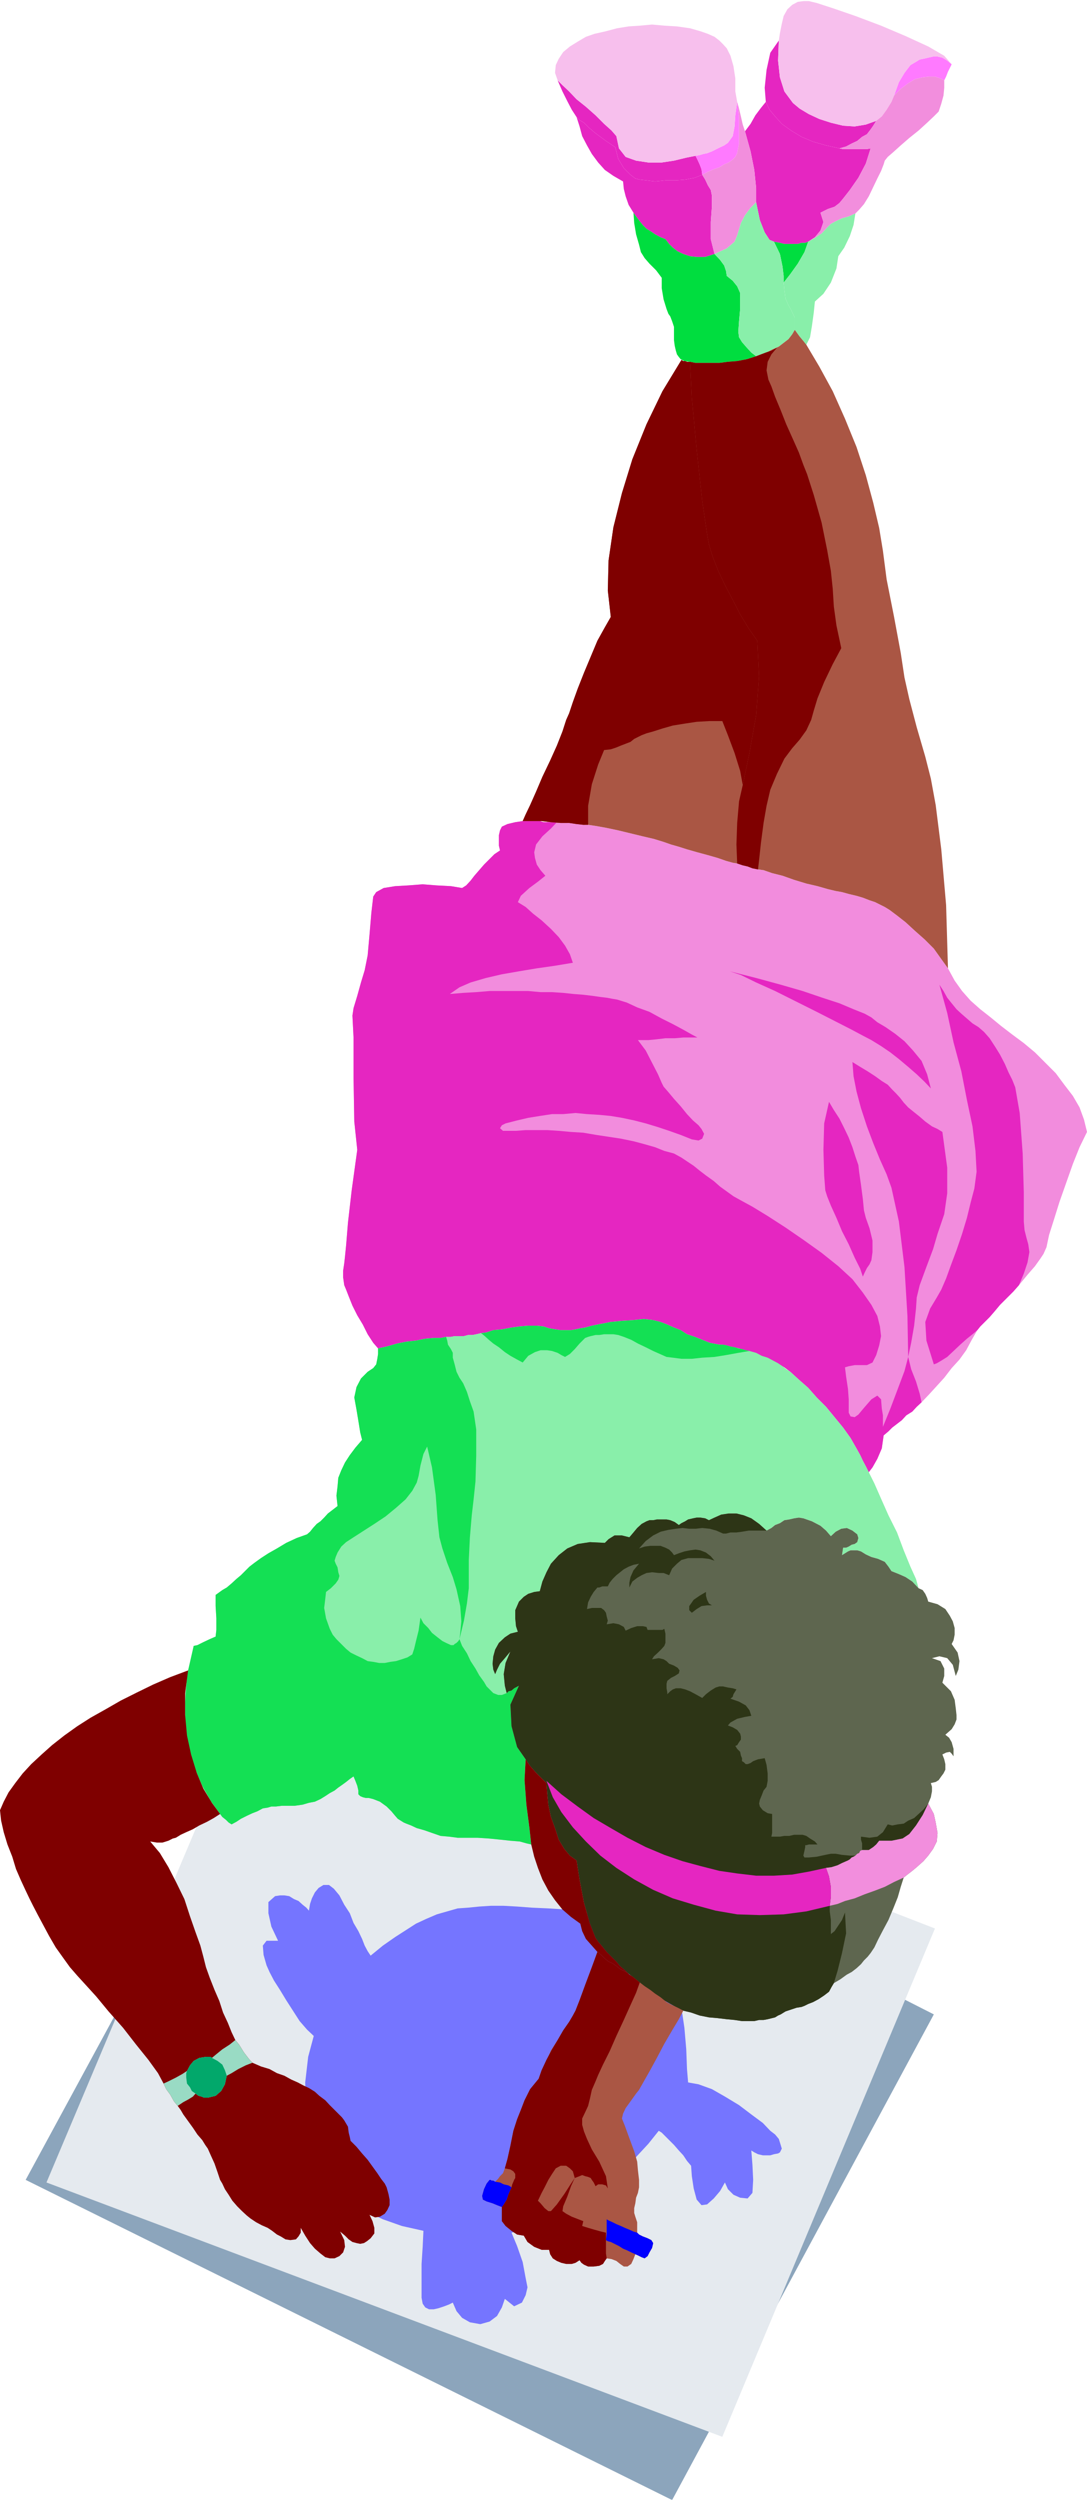 <?xml version="1.0" encoding="UTF-8" standalone="no"?>
<svg
   xmlns:ooo="http://xml.openoffice.org/svg/export"
   xmlns:dc="http://purl.org/dc/elements/1.1/"
   xmlns:cc="http://creativecommons.org/ns#"
   xmlns:rdf="http://www.w3.org/1999/02/22-rdf-syntax-ns#"
   xmlns:svg="http://www.w3.org/2000/svg"
   xmlns="http://www.w3.org/2000/svg"
   xmlns:sodipodi="http://sodipodi.sourceforge.net/DTD/sodipodi-0.dtd"
   xmlns:inkscape="http://www.inkscape.org/namespaces/inkscape"
   version="1.2"
   width="29.24mm"
   height="67.23mm"
   viewBox="0 0 2924 6723"
   preserveAspectRatio="xMidYMid"
   xml:space="preserve"
   id="svg157"
   sodipodi:docname="child8.svg"
   style="fill-rule:evenodd;stroke-width:28.222;stroke-linejoin:round"
   inkscape:version="0.92.5 (2060ec1f9f, 2020-04-08)"><sodipodi:namedview
   pagecolor="#ffffff"
   bordercolor="#666666"
   borderopacity="1"
   objecttolerance="10"
   gridtolerance="10"
   guidetolerance="10"
   inkscape:pageopacity="0"
   inkscape:pageshadow="2"
   inkscape:window-width="664"
   inkscape:window-height="487"
   id="namedview159"
   showgrid="false"
   inkscape:zoom="0.2102413"
   inkscape:cx="55.256694"
   inkscape:cy="127.02992"
   inkscape:window-x="0"
   inkscape:window-y="0"
   inkscape:window-maximized="0"
   inkscape:current-layer="svg157" />
 <defs
   class="ClipPathGroup"
   id="defs8">
  <clipPath
   id="presentation_clip_path"
   clipPathUnits="userSpaceOnUse">
   <rect
   x="0"
   y="0"
   width="21000"
   height="29700"
   id="rect2" />
  </clipPath>
  <clipPath
   id="presentation_clip_path_shrink"
   clipPathUnits="userSpaceOnUse">
   <rect
   x="21"
   y="29"
   width="20958"
   height="29641"
   id="rect5" />
  </clipPath>
 </defs>
 <defs
   class="TextShapeIndex"
   id="defs12">
  <g
   ooo:slide="id1"
   ooo:id-list="id3"
   id="g10" />
 </defs>
 <defs
   class="EmbeddedBulletChars"
   id="defs44">
  <g
   id="bullet-char-template-57356"
   transform="matrix(4.8828125e-4,0,0,-4.8828125e-4,0,0)">
   <path
   d="M 580,1141 1163,571 580,0 -4,571 Z"
   id="path14"
   inkscape:connector-curvature="0" />
  </g>
  <g
   id="bullet-char-template-57354"
   transform="matrix(4.8828125e-4,0,0,-4.8828125e-4,0,0)">
   <path
   d="M 8,1128 H 1137 V 0 H 8 Z"
   id="path17"
   inkscape:connector-curvature="0" />
  </g>
  <g
   id="bullet-char-template-10146"
   transform="matrix(4.8828125e-4,0,0,-4.8828125e-4,0,0)">
   <path
   d="M 174,0 602,739 174,1481 1456,739 Z M 1358,739 309,1346 659,739 Z"
   id="path20"
   inkscape:connector-curvature="0" />
  </g>
  <g
   id="bullet-char-template-10132"
   transform="matrix(4.8828125e-4,0,0,-4.8828125e-4,0,0)">
   <path
   d="M 2015,739 1276,0 H 717 l 543,543 H 174 v 393 h 1086 l -543,545 h 557 z"
   id="path23"
   inkscape:connector-curvature="0" />
  </g>
  <g
   id="bullet-char-template-10007"
   transform="matrix(4.8828125e-4,0,0,-4.8828125e-4,0,0)">
   <path
   d="m 0,-2 c -7,16 -16,29 -25,39 l 381,530 c -94,256 -141,385 -141,387 0,25 13,38 40,38 9,0 21,-2 34,-5 21,4 42,12 65,25 l 27,-13 111,-251 280,301 64,-25 24,25 c 21,-10 41,-24 62,-43 C 886,937 835,863 770,784 769,783 710,716 594,584 L 774,223 c 0,-27 -21,-55 -63,-84 l 16,-20 C 717,90 699,76 672,76 641,76 570,178 457,381 L 164,-76 c -22,-34 -53,-51 -92,-51 -42,0 -63,17 -64,51 -7,9 -10,24 -10,44 0,9 1,19 2,30 z"
   id="path26"
   inkscape:connector-curvature="0" />
  </g>
  <g
   id="bullet-char-template-10004"
   transform="matrix(4.8828125e-4,0,0,-4.8828125e-4,0,0)">
   <path
   d="M 285,-33 C 182,-33 111,30 74,156 52,228 41,333 41,471 c 0,78 14,145 41,201 34,71 87,106 158,106 53,0 88,-31 106,-94 l 23,-176 c 8,-64 28,-97 59,-98 l 735,706 c 11,11 33,17 66,17 42,0 63,-15 63,-46 V 965 c 0,-36 -10,-64 -30,-84 L 442,47 C 390,-6 338,-33 285,-33 Z"
   id="path29"
   inkscape:connector-curvature="0" />
  </g>
  <g
   id="bullet-char-template-9679"
   transform="matrix(4.8828125e-4,0,0,-4.8828125e-4,0,0)">
   <path
   d="M 813,0 C 632,0 489,54 383,161 276,268 223,411 223,592 c 0,181 53,324 160,431 106,107 249,161 430,161 179,0 323,-54 432,-161 108,-107 162,-251 162,-431 0,-180 -54,-324 -162,-431 C 1136,54 992,0 813,0 Z"
   id="path32"
   inkscape:connector-curvature="0" />
  </g>
  <g
   id="bullet-char-template-8226"
   transform="matrix(4.8828125e-4,0,0,-4.8828125e-4,0,0)">
   <path
   d="m 346,457 c -73,0 -137,26 -191,78 -54,51 -81,114 -81,188 0,73 27,136 81,188 54,52 118,78 191,78 73,0 134,-26 185,-79 51,-51 77,-114 77,-187 0,-75 -25,-137 -76,-188 -50,-52 -112,-78 -186,-78 z"
   id="path35"
   inkscape:connector-curvature="0" />
  </g>
  <g
   id="bullet-char-template-8211"
   transform="matrix(4.8828125e-4,0,0,-4.8828125e-4,0,0)">
   <path
   d="M -4,459 H 1135 V 606 H -4 Z"
   id="path38"
   inkscape:connector-curvature="0" />
  </g>
  <g
   id="bullet-char-template-61548"
   transform="matrix(4.8828125e-4,0,0,-4.8828125e-4,0,0)">
   <path
   d="m 173,740 c 0,163 58,303 173,419 116,115 255,173 419,173 163,0 302,-58 418,-173 116,-116 174,-256 174,-419 0,-163 -58,-303 -174,-418 C 1067,206 928,148 765,148 601,148 462,206 346,322 231,437 173,577 173,740 Z"
   id="path41"
   inkscape:connector-curvature="0" />
  </g>
 </defs>
 <g
   id="g49"
   transform="translate(-9038,-11488)">
  <g
   id="id2"
   class="Master_Slide">
   <g
   id="bg-id2"
   class="Background" />
   <g
   id="bo-id2"
   class="BackgroundObjects" />
  </g>
 </g>
 <g
   class="SlideGroup"
   id="g155"
   transform="translate(-9038,-11488)">
  <g
   id="g153">
   <g
   id="container-id1">
    <g
   id="id1"
   class="Slide"
   clip-path="url(#presentation_clip_path)">
     <g
   class="Page"
   id="g149">
      <g
   class="Graphic"
   id="g147">
       <g
   id="id3">
        <rect
   class="BoundingBox"
   x="9038"
   y="11488"
   width="2924"
   height="6723"
   id="rect51"
   style="fill:none;stroke:none" />
        <defs
   id="defs56">
         <clipPath
   id="clip_path_1"
   clipPathUnits="userSpaceOnUse">
          <path
   d="m 9038,11488 h 2923 v 6722 H 9038 Z"
   id="path53"
   inkscape:connector-curvature="0" />
         </clipPath>
        </defs>
        <g
   clip-path="url(#clip_path_1)"
   id="g144">
         <path
   d="m 10846,18211 -1739,-861 717,-1322 1726,877 z"
   id="path58"
   inkscape:connector-curvature="0"
   style="fill:#8ca5bc;stroke:none" />
         <path
   d="m 10981,18041 -1818,-684 584,-1384 1806,701 z"
   id="path60"
   inkscape:connector-curvature="0"
   style="fill:#e5eaef;stroke:none" />
         <path
   d="m 10810,17218 -28,35 -38,41 -46,43 -51,43 -55,38 -59,33 -58,26 -61,15 15,36 15,43 8,43 5,25 -5,21 -10,20 -21,10 -25,-20 -8,23 -13,23 -20,15 -25,7 -28,-5 -21,-12 -15,-18 -10,-23 -10,5 -13,5 -15,5 -13,3 h -13 l -10,-5 -7,-10 -3,-16 v -43 -48 l 3,-46 2,-43 -58,-13 -51,-18 -43,-20 -39,-25 -33,-28 -28,-36 -23,-41 -17,-45 -23,-92 -3,-81 8,-69 15,-56 -18,-17 -20,-23 -18,-28 -18,-28 -17,-28 -16,-25 -12,-23 -8,-18 -8,-28 -2,-25 10,-13 h 31 l -18,-38 -8,-36 v -30 l 18,-16 13,-2 h 12 l 13,2 13,8 12,5 11,10 10,8 7,8 3,-18 5,-15 8,-16 10,-12 13,-8 h 15 l 13,10 15,18 13,25 15,23 10,26 13,22 10,21 7,18 8,15 8,12 33,-27 33,-23 28,-18 28,-18 28,-13 28,-12 28,-8 28,-8 28,-2 30,-3 31,-2 h 35 l 36,2 40,3 44,2 48,3 61,13 56,23 53,35 44,38 38,43 30,44 18,38 10,30 8,54 5,58 2,53 3,36 28,5 36,13 35,20 38,23 33,25 31,23 20,21 13,10 10,12 5,16 3,10 -5,10 -5,3 -11,2 -10,3 h -10 -10 l -13,-3 -10,-5 -8,-5 3,38 2,41 -2,35 -13,15 -20,-2 -18,-8 -15,-15 -8,-18 -13,23 -17,20 -18,16 -15,2 -13,-15 -8,-30 -5,-33 -2,-28 -11,-13 -10,-15 -12,-13 -13,-15 -13,-13 -10,-10 -10,-10 z"
   id="path62"
   inkscape:connector-curvature="0"
   style="fill:#7575ff;stroke:none" />
         <path
   d="m 10589,11803 8,25 7,26 13,25 13,23 17,23 18,20 23,16 26,15 2,20 5,20 8,23 13,21 7,10 10,13 8,10 10,10 13,8 10,7 15,8 13,5 10,13 10,10 13,10 15,7 18,6 18,2 h 23 l 25,-8 -10,-40 v -46 l 3,-41 v -30 l -3,-15 -8,-13 -7,-15 -8,-13 -20,8 -26,5 -25,2 h -28 l -28,3 -23,-3 -18,-2 -12,-3 -13,-10 -18,-18 -15,-25 -8,-31 -10,-7 -15,-10 -15,-11 -16,-12 -15,-13 -13,-13 -12,-7 z"
   id="path64"
   inkscape:connector-curvature="0"
   style="fill:#e526c1;stroke:none" />
         <path
   d="m 11296,11887 -36,-8 -35,-10 -31,-13 -28,-17 -25,-18 -18,-20 -15,-18 -10,-21 -13,16 -15,20 -13,23 -15,20 15,54 10,50 5,49 v 38 l 10,48 13,33 13,20 12,5 16,3 12,3 h 13 13 10 l 10,-3 h 10 l 8,-3 18,-12 15,-18 8,-23 -8,-25 20,-10 18,-6 13,-10 10,-12 18,-23 23,-33 20,-38 13,-41 -10,2 h -11 -10 -10 -13 -10 -10 z"
   id="path66"
   inkscape:connector-curvature="0"
   style="fill:#e526c1;stroke:none" />
         <path
   d="m 11296,11887 -36,-8 -35,-10 -31,-13 -28,-17 -25,-18 -18,-20 -15,-18 -10,-21 -3,-38 5,-48 10,-46 23,-33 -2,54 5,45 12,38 23,31 18,15 25,15 28,13 31,10 33,8 31,2 30,-5 28,-10 -8,13 -7,10 -10,13 -13,7 -13,11 -15,7 -15,8 z"
   id="path68"
   inkscape:connector-curvature="0"
   style="fill:#e526c1;stroke:none" />
         <path
   d="m 10538,11704 13,30 13,26 12,23 13,20 8,8 12,7 13,13 15,13 16,12 15,11 15,10 10,7 8,31 15,25 18,18 13,10 12,3 18,2 23,3 28,-3 h 28 l 25,-2 26,-5 20,-8 -2,-15 -5,-13 -6,-13 -5,-10 -25,5 -33,8 -33,5 h -36 l -33,-5 -28,-10 -18,-23 -7,-33 -13,-15 -20,-18 -23,-23 -26,-23 -25,-20 -20,-21 -18,-17 z"
   id="path70"
   inkscape:connector-curvature="0"
   style="fill:#e526c1;stroke:none" />
         <path
   d="m 11443,11745 13,-36 15,-25 16,-21 17,-10 8,-5 10,-2 13,-3 13,-3 h 12 l 13,3 13,8 12,10 -5,10 -5,10 -5,13 -5,10 -10,-5 -15,-5 h -16 l -17,2 -21,5 -18,11 -20,15 z"
   id="path72"
   inkscape:connector-curvature="0"
   style="fill:#ff7aff;stroke:none" />
         <path
   d="m 11395,11813 -28,10 -30,5 -31,-2 -33,-8 -31,-10 -28,-13 -25,-15 -18,-15 -23,-31 -12,-38 -5,-45 2,-54 3,-20 5,-25 5,-21 10,-18 13,-12 15,-8 15,-2 h 15 l 21,5 46,15 58,20 69,26 66,28 61,28 43,25 20,23 -12,-10 -13,-8 -13,-3 h -12 l -13,3 -13,3 -10,2 -8,5 -17,10 -16,21 -15,25 -13,36 -7,17 -13,21 -13,18 z"
   id="path74"
   inkscape:connector-curvature="0"
   style="fill:#f7bfed;stroke:none" />
         <path
   d="m 10909,11907 5,10 6,13 5,13 2,15 15,-8 16,-7 15,-5 13,-8 12,-5 11,-8 7,-7 5,-10 5,-26 v -35 -38 l -5,-39 -5,36 -2,30 -5,26 -13,18 -10,7 -11,5 -10,5 -12,6 -13,5 -10,2 -10,3 z"
   id="path76"
   inkscape:connector-curvature="0"
   style="fill:#ff7aff;stroke:none" />
         <path
   d="m 10909,11907 11,-2 10,-3 10,-2 13,-5 12,-6 10,-5 11,-5 10,-7 13,-18 5,-26 2,-30 5,-36 -5,-28 v -35 l -5,-33 -8,-28 -5,-10 -5,-10 -10,-11 -10,-10 -13,-10 -18,-8 -20,-7 -28,-8 -35,-5 -34,-2 -33,-3 -33,3 -30,2 -31,5 -30,8 -31,7 -23,8 -22,13 -21,13 -18,15 -12,18 -8,17 -2,21 7,20 13,13 18,17 20,21 25,20 26,23 23,23 20,18 13,15 7,33 18,23 28,10 33,5 h 36 l 33,-5 33,-8 z"
   id="path78"
   inkscape:connector-curvature="0"
   style="fill:#f7bfed;stroke:none" />
         <path
   d="m 10960,12171 33,-15 21,-18 7,-17 5,-16 5,-17 11,-21 15,-20 15,-15 v -38 l -5,-49 -10,-50 -15,-54 -6,-18 -5,-22 -5,-21 -5,-18 5,39 v 38 35 l -5,26 -5,10 -7,7 -11,8 -12,5 -13,8 -15,5 -16,7 -15,8 8,13 7,15 8,13 3,15 v 30 l -3,41 v 46 z"
   id="path80"
   inkscape:connector-curvature="0"
   style="fill:#f28edd;stroke:none" />
         <path
   d="m 11212,12138 18,-10 18,-12 15,-16 10,-10 13,-7 17,-8 18,-5 18,-8 10,-10 13,-15 13,-21 12,-25 11,-23 10,-20 7,-18 3,-10 8,-10 15,-13 20,-18 23,-20 25,-20 23,-21 18,-17 13,-13 7,-21 6,-22 2,-21 v -20 l -10,-5 -15,-5 h -16 l -17,2 -21,5 -18,11 -20,15 -18,18 -7,17 -13,21 -13,18 -15,12 -8,13 -7,10 -10,13 -13,7 -13,11 -15,7 -15,8 -18,5 10,2 h 10 10 13 10 10 11 l 10,-2 -13,41 -20,38 -23,33 -18,23 -10,12 -13,10 -18,6 -20,10 8,25 -8,23 -15,18 z"
   id="path82"
   inkscape:connector-curvature="0"
   style="fill:#f28edd;stroke:none" />
         <path
   d="m 10742,12060 7,10 10,13 8,10 10,10 13,8 10,7 15,8 13,5 10,13 10,10 13,10 15,7 18,6 18,2 h 23 l 25,-8 15,16 11,15 5,15 2,13 16,13 12,15 8,18 v 17 26 l -3,33 -2,28 2,15 8,13 13,15 12,13 13,10 -25,8 -26,5 -25,2 -23,3 h -23 -20 -21 l -15,-3 -15,-2 -10,-5 -5,-6 -5,-7 -3,-10 -3,-13 -2,-15 v -21 -15 l -5,-15 -5,-13 -5,-7 -5,-13 -8,-26 -5,-30 v -28 l -15,-20 -18,-18 -13,-15 -10,-16 -5,-20 -8,-28 -5,-30 z"
   id="path84"
   inkscape:connector-curvature="0"
   style="fill:#00dd3f;stroke:none" />
         <path
   d="m 11146,12248 v -18 l -3,-25 -7,-34 -16,-33 16,3 12,3 h 13 13 10 l 10,-3 h 10 l 8,-3 -10,28 -18,31 -20,28 z"
   id="path86"
   inkscape:connector-curvature="0"
   style="fill:#00dd3f;stroke:none" />
         <path
   d="m 11120,12138 -12,-5 -13,-20 -13,-33 -10,-48 -15,15 -15,20 -11,21 -5,17 -5,16 -7,17 -21,18 -33,15 15,16 11,15 5,15 2,13 16,13 12,15 8,18 v 17 26 l -3,33 -2,28 2,15 8,13 13,15 12,13 13,10 13,-5 15,-5 15,-8 18,-8 13,-10 13,-10 10,-13 7,-12 v -18 -15 l -5,-10 -5,-11 -7,-12 -8,-18 -3,-23 -2,-20 v -18 l -3,-25 -7,-34 z"
   id="path88"
   inkscape:connector-curvature="0"
   style="fill:#89efaa;stroke:none" />
         <path
   d="m 11176,12375 v -18 -15 l -5,-10 -5,-11 -7,-12 -8,-18 -3,-23 -2,-20 18,-23 20,-28 18,-31 10,-28 18,-10 18,-12 15,-16 10,-10 13,-7 17,-8 18,-5 18,-8 -5,31 -10,30 -15,31 -16,23 -5,33 -15,38 -20,30 -23,21 -3,30 -5,36 -5,30 -10,20 -8,-10 -10,-12 -8,-11 z"
   id="path90"
   inkscape:connector-curvature="0"
   style="fill:#89efaa;stroke:none" />
         <path
   d="m 11588,14092 -18,-25 -20,-28 -25,-25 -26,-23 -25,-23 -23,-18 -20,-15 -13,-8 -10,-5 -16,-8 -15,-5 -18,-7 -17,-5 -21,-5 -18,-5 -17,-3 -21,-5 -28,-8 -30,-7 -33,-10 -31,-11 -28,-7 -23,-8 -15,-2 -15,-3 -13,-5 -13,-3 -15,-5 -12,-2 -18,-5 -23,-8 -28,-8 -26,-7 -28,-8 -22,-7 -21,-6 -20,-7 -26,-8 -30,-7 -33,-8 -33,-8 -33,-7 -28,-5 -20,-3 h -8 l -8,-2 h -7 l -11,-3 h -12 -10 l -16,-2 h -12 -13 -10 -13 l -10,-3 h -13 -10 -13 -10 l -20,3 -21,5 -15,7 -5,10 -3,13 v 13 15 l 3,13 -15,10 -13,13 -15,15 -13,15 -13,15 -10,13 -12,13 -11,7 -30,-5 -38,-2 -38,-3 -39,3 -35,2 -31,5 -20,11 -8,12 -5,43 -5,59 -5,56 -8,40 -10,33 -10,36 -10,33 -3,20 3,59 v 109 l 2,117 8,76 -15,109 -10,87 -5,61 -3,30 -2,18 -3,20 v 18 l 3,21 5,12 7,18 10,25 13,26 15,25 13,26 15,23 13,15 23,-5 28,-8 25,-5 26,-3 25,-5 23,-2 h 18 l 15,-3 h 13 l 10,-2 h 13 12 l 11,-3 h 12 l 10,-2 13,-3 15,-2 18,-6 23,-2 26,-5 22,-3 23,-2 h 23 l 18,2 15,5 18,3 13,2 h 15 13 l 12,-2 13,-3 13,-2 18,-5 25,-5 26,-5 30,-3 31,-2 28,-3 25,3 20,5 18,7 18,8 18,7 17,11 21,7 20,8 20,8 26,5 28,5 25,5 28,10 26,8 25,10 23,12 20,11 16,12 23,21 25,22 23,26 25,25 23,28 23,28 20,28 16,28 10,18 7,15 8,15 8,16 10,-13 13,-23 12,-28 5,-35 13,-11 10,-10 13,-10 13,-10 12,-13 16,-10 12,-13 13,-12 20,-21 21,-23 20,-22 20,-26 21,-23 18,-25 15,-28 15,-26 8,-10 10,-10 15,-15 13,-15 15,-18 18,-18 18,-18 15,-17 23,-28 20,-23 15,-21 8,-12 8,-18 7,-33 13,-41 15,-48 18,-51 18,-51 18,-45 20,-41 -8,-33 -12,-33 -18,-31 -23,-30 -23,-31 -28,-28 -28,-28 -30,-25 -31,-23 -30,-23 -28,-23 -28,-22 -26,-23 -23,-26 -20,-28 z"
   id="path92"
   inkscape:connector-curvature="0"
   style="fill:#f28cdd;stroke:none" />
         <path
   d="m 11667,15065 8,-10 10,-10 15,-15 13,-15 15,-18 18,-18 18,-18 15,-17 13,-31 10,-30 5,-28 -3,-21 -5,-18 -5,-20 -2,-23 v -20 -58 l -3,-105 -8,-109 -12,-69 -8,-20 -10,-20 -10,-23 -13,-25 -13,-21 -15,-23 -15,-17 -15,-13 -16,-10 -15,-13 -15,-13 -13,-12 -13,-16 -12,-15 -10,-18 -11,-17 21,76 17,79 21,78 15,77 15,71 8,66 3,56 -6,45 -10,38 -10,41 -13,43 -15,44 -15,40 -13,36 -13,30 -12,21 -18,30 -13,36 3,50 20,64 8,-3 12,-7 16,-10 17,-16 18,-17 18,-16 15,-12 z"
   id="path94"
   inkscape:connector-curvature="0"
   style="fill:#e526c1;stroke:none" />
         <path
   d="m 11517,15259 -13,12 -12,13 -16,10 -12,13 -13,10 -13,10 -10,10 -13,11 -5,35 -12,28 -13,23 -10,13 -8,-16 -8,-15 -7,-15 -10,-18 -16,-28 -20,-28 -23,-28 -23,-28 -25,-25 -23,-26 -25,-22 -23,-21 -16,-12 -20,-11 -23,-12 -25,-10 -26,-8 -28,-10 -25,-5 -28,-5 -26,-5 -20,-8 -20,-8 -21,-7 -17,-11 -18,-7 -18,-8 -18,-7 -20,-5 -25,-3 -28,3 -31,2 -30,3 -26,5 -25,5 -18,5 -13,2 -13,3 -12,2 h -13 -15 l -13,-2 -18,-3 -15,-5 -18,-2 h -23 l -23,2 -22,3 -26,5 -23,2 -18,6 -15,2 -13,3 -10,2 h -12 l -11,3 h -12 -13 l -10,2 h -13 l -15,3 h -18 l -23,2 -25,5 -26,3 -25,5 -28,8 -23,5 -13,-15 -15,-23 -13,-26 -15,-25 -13,-26 -10,-25 -7,-18 -5,-12 -3,-21 v -18 l 3,-20 2,-18 3,-30 5,-61 10,-87 15,-109 -8,-76 -2,-117 v -109 l -3,-59 3,-20 10,-33 10,-36 10,-33 8,-40 5,-56 5,-59 5,-43 8,-12 20,-11 31,-5 35,-2 39,-3 38,3 38,2 30,5 11,-7 12,-13 10,-13 13,-15 13,-15 15,-15 13,-13 15,-10 -3,-13 v -15 -13 l 3,-13 5,-10 15,-7 21,-5 20,-3 h 10 13 10 13 l 10,3 h 13 10 13 l -16,17 -23,21 -17,22 -5,21 2,15 5,18 10,15 13,15 -20,16 -23,17 -23,21 -8,17 21,13 20,18 23,18 25,23 21,22 17,23 13,23 8,23 -48,8 -49,7 -48,8 -46,8 -43,10 -41,12 -30,13 -26,18 36,-3 35,-2 36,-3 h 36 35 33 l 33,3 h 31 l 30,2 28,3 26,2 25,3 21,3 17,2 16,3 12,2 26,8 28,13 33,12 33,18 30,15 28,15 23,13 15,8 h -15 -23 l -23,2 h -25 l -25,3 -21,2 h -18 -10 l 21,28 17,33 16,31 10,23 5,10 13,15 15,18 18,20 17,21 16,17 15,13 8,10 7,13 -5,13 -10,5 -18,-3 -30,-12 -31,-11 -30,-10 -33,-10 -31,-8 -33,-7 -30,-5 -31,-3 -33,-2 -31,-3 -33,3 h -30 l -33,5 -31,5 -30,7 -31,8 -10,5 -5,8 8,7 h 35 l 26,-2 h 28 30 l 31,2 33,3 33,2 35,6 33,5 33,5 34,7 30,8 28,8 25,10 26,7 20,11 15,10 18,12 16,13 17,13 21,15 17,15 18,13 18,13 18,10 33,18 41,25 48,31 48,33 49,35 45,36 38,35 28,36 23,33 16,30 7,28 3,26 -5,25 -8,26 -10,20 -15,7 h -16 -17 l -16,3 -10,3 3,25 5,33 2,28 v 23 13 l 5,10 11,2 10,-7 15,-18 20,-23 16,-10 10,10 2,25 3,18 v 18 13 l 20,-49 20,-53 18,-48 10,-38 8,33 13,33 10,33 z"
   id="path96"
   inkscape:connector-curvature="0"
   style="fill:#e526c1;stroke:none" />
         <path
   d="m 11542,14415 -17,-18 -21,-20 -23,-20 -25,-21 -23,-18 -25,-17 -26,-16 -23,-12 -30,-16 -43,-22 -51,-26 -56,-28 -56,-28 -51,-23 -41,-20 -30,-10 71,18 66,18 59,17 53,18 46,15 38,16 30,12 18,10 16,13 22,13 26,18 25,20 23,25 23,28 15,36 z"
   id="path98"
   inkscape:connector-curvature="0"
   style="fill:#e526c1;stroke:none" />
         <path
   d="m 11359,14921 -7,-21 -15,-30 -16,-36 -18,-35 -15,-36 -15,-33 -10,-25 -5,-16 -3,-40 -2,-69 2,-71 13,-58 13,22 15,23 13,26 12,25 10,26 8,25 8,23 2,18 5,35 5,38 3,31 5,20 10,28 8,33 v 31 l -3,22 -5,11 -7,10 -6,12 z"
   id="path100"
   inkscape:connector-curvature="0"
   style="fill:#e526c1;stroke:none" />
         <path
   d="m 11481,15137 -2,-110 -8,-132 -15,-122 -20,-91 -13,-36 -18,-40 -18,-44 -17,-45 -16,-49 -12,-45 -8,-41 -3,-38 21,13 20,12 20,13 18,13 16,10 12,13 10,10 11,12 10,13 12,13 16,13 15,12 15,13 18,13 15,7 13,8 13,96 v 69 l -8,56 -18,53 -12,41 -18,48 -18,49 -8,33 -2,30 -5,46 -8,46 z"
   id="path102"
   inkscape:connector-curvature="0"
   style="fill:#e526c1;stroke:none" />
         <path
   d="m 11509,15759 -7,-25 -15,-33 -18,-44 -18,-48 -23,-46 -20,-45 -18,-41 -15,-30 -8,-16 -8,-15 -7,-15 -10,-18 -16,-28 -20,-28 -23,-28 -23,-28 -25,-25 -23,-26 -25,-22 -23,-21 -11,-7 -10,-8 -12,-8 -13,-7 -15,-8 -16,-5 -15,-8 -18,-5 -10,-2 -10,-3 -10,-2 -10,-3 -11,-2 -10,-3 -10,-2 h -10 l -26,-5 -20,-8 -20,-8 -21,-7 -17,-11 -18,-7 -18,-8 -18,-7 -20,-5 -25,-3 -28,3 -31,2 -30,3 -26,5 -25,5 -18,5 -13,2 -13,3 -12,2 h -13 -15 l -13,-2 -18,-3 -15,-5 -18,-2 h -23 l -23,2 -22,3 -26,5 -23,2 -18,6 -15,2 -13,3 -10,2 h -12 l -11,3 h -12 -13 l -10,2 h -13 l -15,3 h -18 l -23,2 -25,5 -26,3 -25,5 -28,8 -23,5 v 15 l -2,13 -3,15 -8,10 -15,10 -18,18 -12,23 -6,28 6,33 5,30 5,31 5,20 -18,21 -15,20 -13,20 -10,21 -8,20 -2,23 -3,25 3,28 -13,10 -13,10 -10,11 -10,10 -10,7 -10,11 -8,10 -8,7 -28,10 -28,13 -25,15 -23,13 -20,13 -18,13 -13,10 -7,7 -8,8 -8,8 -12,10 -13,12 -13,11 -12,7 -11,8 -7,5 v 30 l 2,33 v 31 l -2,18 -16,7 -17,8 -16,8 -10,2 -2,18 -5,15 -3,18 -5,15 -8,61 v 59 l 5,55 11,51 15,49 18,43 23,38 22,30 6,8 10,8 7,7 8,5 13,-7 12,-8 16,-8 15,-7 13,-5 15,-8 13,-2 10,-3 h 12 l 16,-2 h 17 18 l 21,-3 17,-5 16,-3 15,-7 13,-8 12,-8 13,-7 10,-8 10,-7 11,-8 10,-8 10,-7 5,12 5,13 3,13 v 10 l 5,5 7,3 8,2 h 8 l 12,3 18,7 18,13 13,13 10,12 7,8 8,5 8,5 7,3 13,5 15,7 21,6 20,7 23,8 23,2 23,3 h 25 28 l 31,2 30,3 28,3 25,2 18,5 13,3 -5,-46 -8,-61 -5,-66 3,-56 -23,-33 -15,-56 -3,-58 23,-51 -13,7 -7,6 -8,2 -5,5 -5,-20 -3,-31 5,-30 13,-31 -15,18 -13,15 -8,16 -5,12 -5,-12 -2,-16 2,-20 5,-18 10,-18 16,-15 15,-10 20,-5 -5,-15 -2,-21 v -22 l 10,-23 13,-13 12,-8 16,-5 15,-2 7,-26 11,-25 12,-23 21,-23 23,-18 28,-12 33,-5 40,2 10,-10 16,-10 h 20 l 20,5 11,-13 10,-12 12,-11 13,-7 8,-3 h 10 l 10,-2 h 13 13 l 10,2 12,5 11,8 7,-5 10,-5 8,-5 13,-3 10,-2 h 10 l 13,2 10,5 15,-7 18,-8 20,-3 h 21 l 20,5 20,8 21,15 20,18 13,-7 10,-8 13,-5 12,-8 13,-2 13,-3 13,-2 12,2 23,8 23,12 15,13 13,15 13,-12 15,-8 15,-2 15,7 13,10 3,10 -3,11 -7,5 -8,2 -8,5 -7,3 h -8 l -3,20 8,-5 8,-5 7,-3 h 8 10 l 10,3 13,8 15,7 18,5 18,8 10,13 8,12 20,8 18,8 18,12 z"
   id="path104"
   inkscape:connector-curvature="0"
   style="fill:#89efaa;stroke:none" />
         <path
   d="m 10238,15083 -15,3 h -18 l -23,2 -25,5 -26,3 -25,5 -28,8 -23,5 v 15 l -2,13 -3,15 -8,10 -15,10 -18,18 -12,23 -6,28 6,33 5,30 5,31 5,20 -18,21 -15,20 -13,20 -10,21 -8,20 -2,23 -3,25 3,28 -13,10 -13,10 -10,11 -10,10 -10,7 -10,11 -8,10 -8,7 -28,10 -28,13 -25,15 -23,13 -20,13 -18,13 -13,10 -7,7 -8,8 -8,8 -12,10 -13,12 -13,11 -12,7 -11,8 -7,5 v 30 l 2,33 v 31 l -2,18 -16,7 -17,8 -16,8 -10,2 -18,79 -5,74 v 66 l 11,58 15,53 20,46 23,41 25,35 6,8 10,8 7,7 8,5 13,-7 12,-8 16,-8 15,-7 13,-5 15,-8 13,-2 10,-3 h 12 l 16,-2 h 17 18 l 21,-3 17,-5 16,-3 15,-7 13,-8 12,-8 13,-7 10,-8 10,-7 11,-8 10,-8 10,-7 5,12 5,13 3,13 v 10 l 5,5 7,3 8,2 h 8 l 12,3 18,7 18,13 13,13 10,12 7,8 8,5 8,5 7,3 13,5 15,7 21,6 20,7 23,8 23,2 23,3 h 25 28 l 31,2 30,3 28,3 25,2 18,5 13,3 -5,-46 -8,-61 -5,-66 3,-56 -23,-33 -15,-56 -3,-58 23,-51 -13,7 -7,6 -8,2 -5,5 -13,5 h -10 l -13,-5 -10,-10 -8,-8 -7,-12 -13,-18 -10,-18 -13,-20 -10,-21 -13,-20 -7,-18 -3,5 -5,5 -5,3 -3,3 h -7 l -13,-6 -10,-5 -13,-10 -15,-12 -10,-13 -13,-13 -8,-15 -5,35 -7,28 -5,21 -5,15 -13,8 -15,5 -16,5 -15,2 -15,3 h -15 l -16,-3 -15,-2 -15,-8 -15,-7 -16,-8 -12,-10 -13,-13 -13,-13 -10,-12 -8,-16 -10,-28 -5,-28 3,-25 2,-18 13,-10 13,-13 7,-10 3,-10 -3,-10 -2,-13 -5,-10 -3,-8 3,-10 5,-12 10,-16 13,-12 20,-13 28,-18 28,-18 30,-20 28,-23 26,-23 18,-23 12,-22 5,-18 5,-28 8,-31 10,-20 13,56 10,74 5,68 5,46 8,30 13,39 15,38 10,33 10,45 3,41 -3,31 -2,17 12,-50 8,-46 5,-41 v -33 -43 l 3,-61 5,-59 5,-43 5,-48 2,-69 v -71 l -7,-48 -10,-28 -8,-25 -10,-23 -10,-15 -8,-16 -5,-20 -5,-18 v -13 l -5,-10 -8,-12 -2,-11 z"
   id="path106"
   inkscape:connector-curvature="0"
   style="fill:#14e054;stroke:none" />
         <path
   d="m 10332,15073 15,-2 18,-6 23,-2 26,-5 22,-3 23,-2 h 23 l 18,2 15,5 18,3 13,2 h 15 13 l 12,-2 13,-3 13,-2 18,-5 25,-5 26,-5 30,-3 31,-2 28,-3 25,3 20,5 18,7 18,8 18,7 17,11 21,7 20,8 20,8 26,5 h 10 l 10,2 10,3 11,2 10,3 10,2 10,3 10,2 -30,5 -33,6 -31,5 -33,2 -28,3 h -28 l -23,-3 -17,-2 -18,-8 -18,-8 -20,-10 -21,-10 -18,-10 -20,-8 -15,-5 -13,-2 h -13 -12 l -13,2 h -10 l -13,3 -7,2 -8,3 -5,5 -10,10 -13,15 -13,13 -13,8 -10,-5 -10,-6 -15,-5 -13,-2 h -18 l -15,5 -18,10 -15,18 -15,-8 -18,-10 -15,-10 -16,-13 -15,-10 -12,-10 -11,-10 z"
   id="path108"
   inkscape:connector-curvature="0"
   style="fill:#14e054;stroke:none" />
         <path
   d="m 11509,15759 -17,-18 -18,-12 -18,-8 -20,-8 -8,-12 -10,-13 -18,-8 -18,-5 -15,-7 -13,-8 -10,-3 h -10 -8 l -7,3 -8,5 -8,5 3,-20 h 8 l 7,-3 8,-5 8,-2 7,-5 3,-11 -3,-10 -13,-10 -15,-7 -15,2 -15,8 -13,12 -13,-15 -15,-13 -23,-12 -23,-8 -12,-2 -13,2 -13,3 -13,2 -12,8 -13,5 -10,8 -13,7 -20,-18 -21,-15 -20,-8 -20,-5 h -21 l -20,3 -18,8 -15,7 -10,-5 -13,-2 h -10 l -10,2 -13,3 -8,5 -10,5 -7,5 -11,-8 -12,-5 -10,-2 h -13 -13 l -10,2 h -10 l -8,3 -13,7 -12,11 -10,12 -11,13 -20,-5 h -20 l -16,10 -10,10 -40,-2 -33,5 -28,12 -23,18 -21,23 -12,23 -11,25 -7,26 -15,2 -16,5 -12,8 -13,13 -10,23 v 22 l 2,21 5,15 -20,5 -15,10 -16,15 -10,18 -5,18 -2,20 2,16 5,12 5,-12 8,-16 13,-15 15,-18 -13,31 -5,30 3,31 5,20 5,-5 8,-2 7,-6 13,-7 -23,51 3,58 15,56 23,33 12,18 16,18 17,17 11,11 2,27 3,31 7,33 11,30 10,31 15,25 15,18 18,13 8,51 12,63 16,56 15,38 7,10 11,13 12,15 13,13 13,13 10,12 13,11 7,7 10,8 16,13 18,15 20,15 20,15 23,13 23,13 20,10 21,5 23,8 25,5 23,2 25,3 21,2 20,3 h 18 15 l 13,-3 h 12 l 11,-2 12,-3 8,-2 8,-5 7,-3 13,-8 15,-5 15,-5 13,-2 8,-3 10,-5 13,-5 15,-8 15,-10 13,-10 7,-13 6,-10 17,-10 18,-13 13,-7 13,-10 12,-11 8,-10 10,-10 8,-10 10,-15 10,-21 13,-25 15,-28 13,-31 12,-30 8,-28 8,-25 10,-8 13,-10 12,-10 18,-16 13,-15 13,-18 10,-20 2,-23 -5,-28 -5,-23 -8,-15 -7,-13 7,-17 3,-16 v -12 l -3,-10 13,-3 8,-5 7,-10 6,-8 5,-10 v -15 l -3,-13 -5,-13 10,-5 10,-2 5,5 5,7 v -20 l -5,-18 -7,-12 -10,-8 17,-15 8,-13 5,-13 v -12 l -2,-18 -3,-23 -10,-23 -23,-23 5,-18 v -20 l -10,-20 -23,-8 20,-5 21,5 15,18 8,30 7,-17 3,-23 -5,-23 -16,-23 5,-10 3,-15 v -18 l -5,-18 -8,-15 -12,-18 -21,-13 -25,-7 -3,-10 -5,-11 -7,-10 z"
   id="path110"
   inkscape:connector-curvature="0"
   style="fill:#5e664f;stroke:none" />
         <path
   d="m 11357,16463 h 18 l 12,-8 8,-7 8,-10 h 17 16 l 15,-3 15,-3 18,-12 18,-23 18,-28 15,-31 -13,16 -13,12 -12,11 -16,7 -12,8 -16,2 -15,3 -12,-3 -13,21 -15,12 -21,3 -23,-3 v 8 l 3,10 v 10 z"
   id="path112"
   inkscape:connector-curvature="0"
   style="fill:#2d3516;stroke:none" />
         <path
   d="m 11339,16478 -5,3 -5,2 -5,5 -5,3 -16,7 -12,6 -16,5 -15,2 8,23 5,28 v 28 l -3,23 v 15 l 3,23 v 20 18 l 10,-8 10,-15 10,-15 8,-20 3,56 -11,53 -12,48 -10,33 -6,10 -7,13 -13,10 -15,10 -15,8 -13,5 -10,5 -8,3 -13,2 -15,5 -15,5 -13,8 -7,3 -8,5 -8,2 -12,3 -11,2 h -12 l -13,3 h -15 -18 l -20,-3 -21,-2 -25,-3 -23,-2 -25,-5 -23,-8 -21,-5 -20,-10 -23,-13 -23,-13 -20,-15 -20,-15 -18,-15 -16,-13 -10,-8 -7,-7 -13,-11 -10,-12 -13,-13 -13,-13 -12,-15 -11,-13 -7,-10 -15,-38 -16,-56 -12,-63 -8,-51 -18,-13 -15,-18 -15,-25 -10,-31 -11,-30 -7,-33 -3,-31 -2,-27 -11,-11 -17,-17 -16,-18 -12,-18 -23,-33 -15,-56 -3,-58 23,-51 -13,7 -7,6 -8,2 -5,5 -5,-20 -3,-31 5,-30 13,-31 -15,18 -13,15 -8,16 -5,12 -5,-12 -2,-16 2,-20 5,-18 10,-18 16,-15 15,-10 20,-5 -5,-15 -2,-21 v -22 l 10,-23 13,-13 12,-8 16,-5 15,-2 7,-26 11,-25 12,-23 21,-23 23,-18 28,-12 33,-5 40,2 10,-10 16,-10 h 20 l 20,5 11,-13 10,-12 12,-11 13,-7 8,-3 h 10 l 10,-2 h 13 13 l 10,2 12,5 11,8 7,-5 10,-5 8,-5 13,-3 10,-2 h 10 l 13,2 10,5 15,-7 18,-8 20,-3 h 21 l 20,5 20,8 21,15 20,18 h -13 -17 -18 l -18,3 -15,2 h -16 l -12,3 h -8 l -18,-8 -18,-5 -20,-2 -18,2 h -17 l -18,-2 -18,2 -20,3 -21,5 -20,10 -20,15 -18,20 15,-5 15,-2 h 16 12 l 13,5 10,5 8,8 5,7 13,-5 15,-5 15,-3 15,-2 13,2 15,6 13,10 10,12 -15,-5 -18,-2 h -18 -20 l -18,5 -12,10 -13,13 -8,18 -15,-6 h -13 l -18,-2 -15,2 -13,6 -12,7 -13,10 -8,16 v -13 l 3,-15 8,-18 15,-18 -15,3 -13,5 -13,7 -10,8 -10,8 -10,10 -8,10 -5,10 h -8 -7 l -8,3 h -5 l -10,12 -8,13 -7,15 -3,18 13,-3 h 12 13 l 8,6 5,7 2,10 3,11 -3,10 18,-3 15,3 13,7 5,10 15,-7 16,-5 h 15 l 10,2 3,8 h 12 16 12 l 5,-3 3,13 v 13 12 l -3,8 -7,8 -10,10 -11,10 -5,8 18,-3 13,3 8,5 7,7 13,5 10,6 5,7 -2,8 -11,7 -10,5 -10,8 -2,8 v 5 7 l 2,11 v 5 l 8,-8 7,-5 8,-3 h 13 l 12,3 13,5 15,8 18,10 10,-10 13,-10 13,-8 10,-3 h 10 l 13,3 13,2 10,3 -3,5 -5,8 -2,7 -6,5 23,8 18,10 10,13 5,15 -17,3 -21,5 -18,10 -7,8 13,5 12,7 8,10 2,8 v 8 l -5,7 -5,8 -5,2 5,8 8,8 2,10 3,7 v 8 l 5,3 5,5 h 5 l 8,-3 7,-5 13,-5 18,-3 5,18 3,23 v 20 l -3,16 -8,10 -5,13 -5,12 -2,10 2,8 8,10 13,8 12,2 v 13 20 18 l -2,10 h 10 13 l 12,-2 h 13 l 13,-3 h 10 8 5 l 10,3 10,7 13,8 7,8 h -12 -11 l -7,2 h -3 v 5 l -2,10 -3,13 3,5 h 12 l 21,-2 23,-5 15,-3 h 13 l 17,3 21,2 z"
   id="path114"
   inkscape:connector-curvature="0"
   style="fill:#2d3516;stroke:none" />
         <path
   d="m 10953,15805 h -13 l -15,2 -13,8 -13,10 -2,-2 -5,-5 v -6 -5 l 5,-7 7,-10 16,-11 17,-10 v 10 l 3,11 5,10 z"
   id="path116"
   inkscape:connector-curvature="0"
   style="fill:#2d3516;stroke:none" />
         <path
   d="m 11270,16613 3,-23 v -28 l -5,-28 -8,-23 15,-2 16,-5 12,-6 16,-7 5,-3 5,-5 5,-2 5,-3 5,-5 5,-2 3,-6 5,-2 h 18 l 12,-8 8,-7 8,-10 h 17 16 l 15,-3 15,-3 18,-12 18,-23 18,-28 15,-31 7,13 8,15 5,23 5,28 -2,23 -10,20 -13,18 -13,15 -18,16 -12,10 -13,10 -10,8 -26,12 -25,13 -26,10 -28,10 -27,11 -26,7 -20,8 z"
   id="path118"
   inkscape:connector-curvature="0"
   style="fill:#f28edd;stroke:none" />
         <path
   d="m 10508,16277 17,44 23,40 31,41 35,38 39,38 43,33 48,31 51,28 53,23 56,17 59,16 58,10 61,2 64,-2 61,-8 63,-15 3,-23 v -28 l -5,-28 -8,-23 -46,10 -45,8 -49,3 h -48 l -51,-6 -48,-7 -51,-13 -48,-13 -49,-17 -50,-21 -49,-25 -45,-26 -46,-27 -43,-31 -44,-33 z"
   id="path120"
   inkscape:connector-curvature="0"
   style="fill:#e526c1;stroke:none" />
         <path
   d="m 11207,12415 -8,-10 -10,-12 -8,-11 -5,-7 -7,12 -10,13 -13,10 -13,10 -18,8 -15,8 -15,5 -13,5 -25,8 -26,5 -25,2 -23,3 h -23 -20 -21 l -15,-3 h -8 l -5,-2 h -5 l -5,-3 -51,84 -43,89 -38,94 -28,91 -23,92 -13,89 -2,81 8,71 -16,28 -20,36 -18,43 -18,43 -17,43 -13,36 -10,30 -8,18 -10,31 -15,38 -18,40 -21,44 -17,40 -16,36 -12,25 -8,18 h 25 26 l 25,3 26,2 h 23 l 20,3 18,2 h 13 l 20,3 28,5 33,7 33,8 33,8 30,7 26,8 20,7 21,6 22,7 28,8 26,7 28,8 23,8 18,5 12,2 15,5 13,3 13,5 15,3 15,2 23,8 28,7 31,11 33,10 30,7 28,8 21,5 17,3 18,5 21,5 17,5 18,7 15,5 16,8 10,5 13,8 20,15 23,18 25,23 26,23 25,25 20,28 18,25 -5,-170 -13,-150 -15,-119 -13,-71 -15,-59 -23,-79 -20,-76 -13,-58 -10,-66 -18,-97 -20,-101 -10,-77 -10,-61 -16,-68 -20,-74 -25,-76 -31,-76 -33,-74 -36,-66 z"
   id="path122"
   inkscape:connector-curvature="0"
   style="fill:#aa5644;stroke:none" />
         <path
   d="m 10752,17492 v -13 -15 l -5,-15 -3,-10 v -13 l 3,-13 2,-15 5,-13 3,-15 v -20 l -3,-26 -2,-23 -8,-28 -13,-35 -12,-33 -8,-20 3,-13 7,-15 13,-18 15,-21 8,-10 13,-23 17,-30 18,-33 20,-38 21,-36 18,-30 12,-23 -15,-8 -15,-7 -15,-8 -16,-13 -15,-10 -13,-10 -15,-10 -13,-10 -10,-8 -10,-8 -8,-5 -5,-5 -10,-5 -10,-5 -10,-8 -10,-7 -11,-5 -10,-8 -10,-10 -10,-8 -15,41 -18,48 -15,41 -11,28 -7,13 -10,17 -16,23 -15,26 -18,28 -12,28 -13,25 -8,23 -23,28 -15,30 -10,26 -10,25 -10,31 -8,40 -8,36 -7,25 -5,13 -8,8 -5,7 -8,8 -5,-3 h -5 l -2,-2 h -3 l -8,10 -7,15 -5,18 2,10 10,5 16,5 12,5 13,5 v 11 10 10 7 l 10,13 16,13 15,10 18,3 10,17 18,13 20,8 h 20 l 3,12 7,11 11,7 12,5 13,3 h 15 l 10,-3 11,-7 5,7 7,5 11,5 h 15 l 15,-2 10,-5 5,-8 5,-7 13,2 13,5 10,8 10,7 h 10 l 10,-7 6,-13 5,-13 7,3 10,5 8,3 8,-6 5,-10 7,-12 3,-13 -5,-8 -10,-5 -13,-5 -10,-5 z"
   id="path124"
   inkscape:connector-curvature="0"
   style="fill:#aa5644;stroke:none" />
         <path
   d="m 10467,16448 -5,-46 -8,-61 -5,-66 3,-56 12,18 16,18 17,17 11,11 2,27 3,31 7,33 11,30 10,31 15,25 15,18 18,13 8,51 12,63 16,56 15,38 7,10 11,13 12,15 13,13 13,13 10,12 13,11 7,7 -10,-5 -10,-5 -10,-8 -10,-7 -11,-5 -10,-8 -10,-10 -10,-8 -15,-17 -16,-18 -10,-21 -5,-20 -25,-18 -23,-20 -20,-25 -18,-26 -16,-30 -12,-31 -10,-30 z"
   id="path126"
   inkscape:connector-curvature="0"
   style="fill:#7f0000;stroke:none" />
         <path
   d="m 10894,12461 h -8 l -5,-2 h -5 l -5,-3 -51,84 -43,89 -38,94 -28,91 -23,92 -13,89 -2,81 8,71 -16,28 -20,36 -18,43 -18,43 -17,43 -13,36 -10,30 -8,18 -10,31 -15,38 -18,40 -21,44 -17,40 -16,36 -12,25 -8,18 h 25 26 l 25,3 26,2 h 23 l 20,3 18,2 h 13 v -51 l 10,-58 17,-53 16,-39 18,-2 15,-5 12,-5 13,-5 13,-5 10,-8 10,-5 10,-5 13,-5 18,-5 25,-8 28,-8 31,-5 33,-5 35,-2 h 34 l 15,38 18,48 15,48 7,38 18,-86 18,-102 8,-104 -5,-96 -23,-33 -23,-38 -20,-39 -21,-40 -18,-38 -15,-38 -10,-33 -5,-28 -13,-89 -15,-138 -13,-139 z"
   id="path128"
   inkscape:connector-curvature="0"
   style="fill:#7f0000;stroke:none" />
         <path
   d="m 11036,13599 18,-86 18,-102 8,-104 -5,-96 -23,-33 -23,-38 -20,-39 -21,-40 -18,-38 -15,-38 -10,-33 -5,-28 -13,-89 -15,-138 -13,-139 -5,-97 15,3 h 21 20 23 l 23,-3 25,-2 26,-5 25,-8 13,-5 13,-5 15,-5 15,-8 -15,18 -10,20 -3,23 5,25 8,18 10,28 15,36 15,38 18,40 16,36 12,33 10,25 18,56 21,74 15,74 10,56 5,48 3,48 7,51 13,61 -23,43 -23,48 -18,44 -10,33 -7,25 -13,28 -18,25 -20,23 -21,28 -20,41 -18,43 -10,43 -8,46 -7,53 -5,46 -3,26 -15,-3 -13,-5 -13,-3 -15,-5 -2,-51 2,-58 5,-58 z"
   id="path130"
   inkscape:connector-curvature="0"
   style="fill:#7f0000;stroke:none" />
         <path
   d="m 9478,17091 -15,-28 -26,-36 -33,-41 -35,-45 -39,-44 -33,-40 -30,-33 -21,-23 -20,-23 -18,-25 -20,-28 -18,-31 -15,-28 -15,-28 -13,-25 -10,-20 -10,-21 -13,-28 -13,-30 -10,-33 -13,-33 -10,-33 -7,-31 -3,-28 10,-23 13,-25 18,-25 20,-26 23,-25 28,-26 28,-25 33,-26 35,-25 36,-23 41,-23 40,-23 44,-22 43,-21 46,-20 48,-18 -8,61 v 59 l 5,55 11,51 15,49 18,43 23,38 22,30 -17,11 -18,10 -21,10 -17,10 -18,8 -15,7 -13,8 -8,2 -12,6 -16,5 h -15 l -18,-3 26,31 23,38 22,43 21,43 15,46 15,43 13,36 8,30 7,28 10,28 13,33 13,30 10,31 13,28 10,25 10,21 10,12 13,21 13,17 10,11 23,10 23,7 20,11 20,7 18,10 18,8 15,8 15,7 16,10 12,11 16,12 12,13 13,13 10,10 10,10 6,8 10,17 2,16 3,12 2,10 16,16 15,18 15,17 13,18 13,18 10,15 10,13 5,10 5,18 3,15 v 15 l -6,13 -7,10 -13,8 -13,2 -15,-7 8,17 5,18 v 15 l -10,13 -10,8 -8,5 -10,2 -10,-2 -11,-3 -10,-7 -10,-10 -13,-11 11,23 2,18 -5,15 -10,10 -13,6 h -13 l -12,-3 -13,-10 -15,-13 -13,-15 -13,-20 -12,-21 v 13 l -6,10 -7,8 -15,2 -13,-2 -13,-8 -10,-5 -13,-10 -12,-8 -16,-7 -15,-8 -15,-10 -10,-8 -13,-12 -13,-13 -13,-15 -10,-16 -10,-15 -7,-15 -6,-10 -7,-21 -8,-23 -10,-22 -8,-18 -7,-10 -8,-13 -13,-15 -12,-18 -13,-18 -13,-18 -7,-12 -8,-11 -10,-12 -10,-18 -11,-15 z"
   id="path132"
   inkscape:connector-curvature="0"
   style="fill:#7f0000;stroke:none" />
         <path
   d="m 10414,17370 -8,18 -5,15 -8,13 -5,7 v 11 10 10 7 l 10,13 16,13 15,10 18,3 10,17 18,13 20,8 h 20 l 3,12 7,11 11,7 12,5 13,3 h 15 l 10,-3 11,-7 5,7 7,5 11,5 h 15 l 15,-2 10,-5 5,-8 5,-7 -2,-13 v -20 -21 -15 l -13,-3 -18,-5 -17,-5 -16,-5 3,-13 -13,-5 -18,-7 -15,-8 -10,-7 2,-13 11,-26 10,-28 10,-22 -10,15 -18,28 -20,28 -16,18 h -7 l -10,-8 -11,-13 -7,-7 10,-21 8,-15 5,-10 5,-10 10,-16 10,-15 13,-7 h 15 l 10,7 8,8 2,7 3,11 13,-5 7,-3 8,3 8,2 7,3 3,5 5,7 5,10 7,-5 h 11 l 10,3 5,8 -5,-33 -18,-39 -20,-33 -13,-28 -8,-20 -5,-18 v -17 l 10,-21 6,-13 5,-20 5,-23 10,-23 7,-17 13,-28 18,-36 18,-41 20,-43 18,-40 15,-33 10,-28 -10,-8 -10,-8 -8,-5 -5,-5 -10,-5 -10,-5 -10,-8 -10,-7 -11,-5 -10,-8 -10,-10 -10,-8 -15,41 -18,48 -15,41 -11,28 -7,13 -10,17 -16,23 -15,26 -15,25 -15,28 -13,28 -8,23 -23,28 -15,30 -10,26 -10,25 -10,31 -8,40 -8,36 -7,25 15,3 8,5 5,7 v 11 l -3,5 -2,5 -3,7 z"
   id="path134"
   inkscape:connector-curvature="0"
   style="fill:#7f0000;stroke:none" />
         <path
   d="m 9478,17091 7,15 11,15 10,18 10,12 15,-10 13,-7 13,-8 7,-8 8,6 8,2 7,3 h 10 l 21,-5 15,-13 10,-18 5,-23 13,-7 18,-11 20,-10 18,-7 -10,-11 -13,-17 -13,-21 -10,-12 -15,12 -20,13 -16,13 -12,10 -3,-3 h -5 -3 -5 l -18,3 -15,8 -10,12 -8,15 -12,8 -18,10 -20,10 z"
   id="path136"
   inkscape:connector-curvature="0"
   style="fill:#99dbc4;stroke:none" />
         <path
   d="m 9608,17022 -3,-3 h -5 -3 -5 l -18,3 -15,8 -10,12 -8,15 -2,6 v 5 2 5 l 2,16 8,10 5,10 10,7 8,6 8,2 7,3 h 10 l 21,-5 15,-13 10,-18 5,-23 -5,-15 -7,-15 -13,-10 z"
   id="path138"
   inkscape:connector-curvature="0"
   style="fill:#02a86b;stroke:none" />
         <path
   d="m 10668,17512 5,3 8,2 10,5 12,6 11,7 12,5 10,5 11,5 7,3 10,5 8,3 8,-6 5,-10 7,-12 3,-13 -5,-8 -10,-5 -13,-5 -10,-5 -5,-5 -10,-3 -11,-5 -12,-5 -11,-5 -12,-5 -10,-5 -11,-5 -5,-3 v 5 16 17 z"
   id="path140"
   inkscape:connector-curvature="0"
   style="fill:#0000ff;stroke:none" />
         <path
   d="m 10414,17370 -8,18 -5,15 -8,13 -5,7 -13,-5 -12,-5 -16,-5 -10,-5 -2,-10 5,-18 7,-15 8,-10 h 3 l 2,2 h 5 l 5,3 13,2 10,5 13,3 z"
   id="path142"
   inkscape:connector-curvature="0"
   style="fill:#0000ff;stroke:none" />
        </g>
       </g>
      </g>
     </g>
    </g>
   </g>
  </g>
 </g>
</svg>
